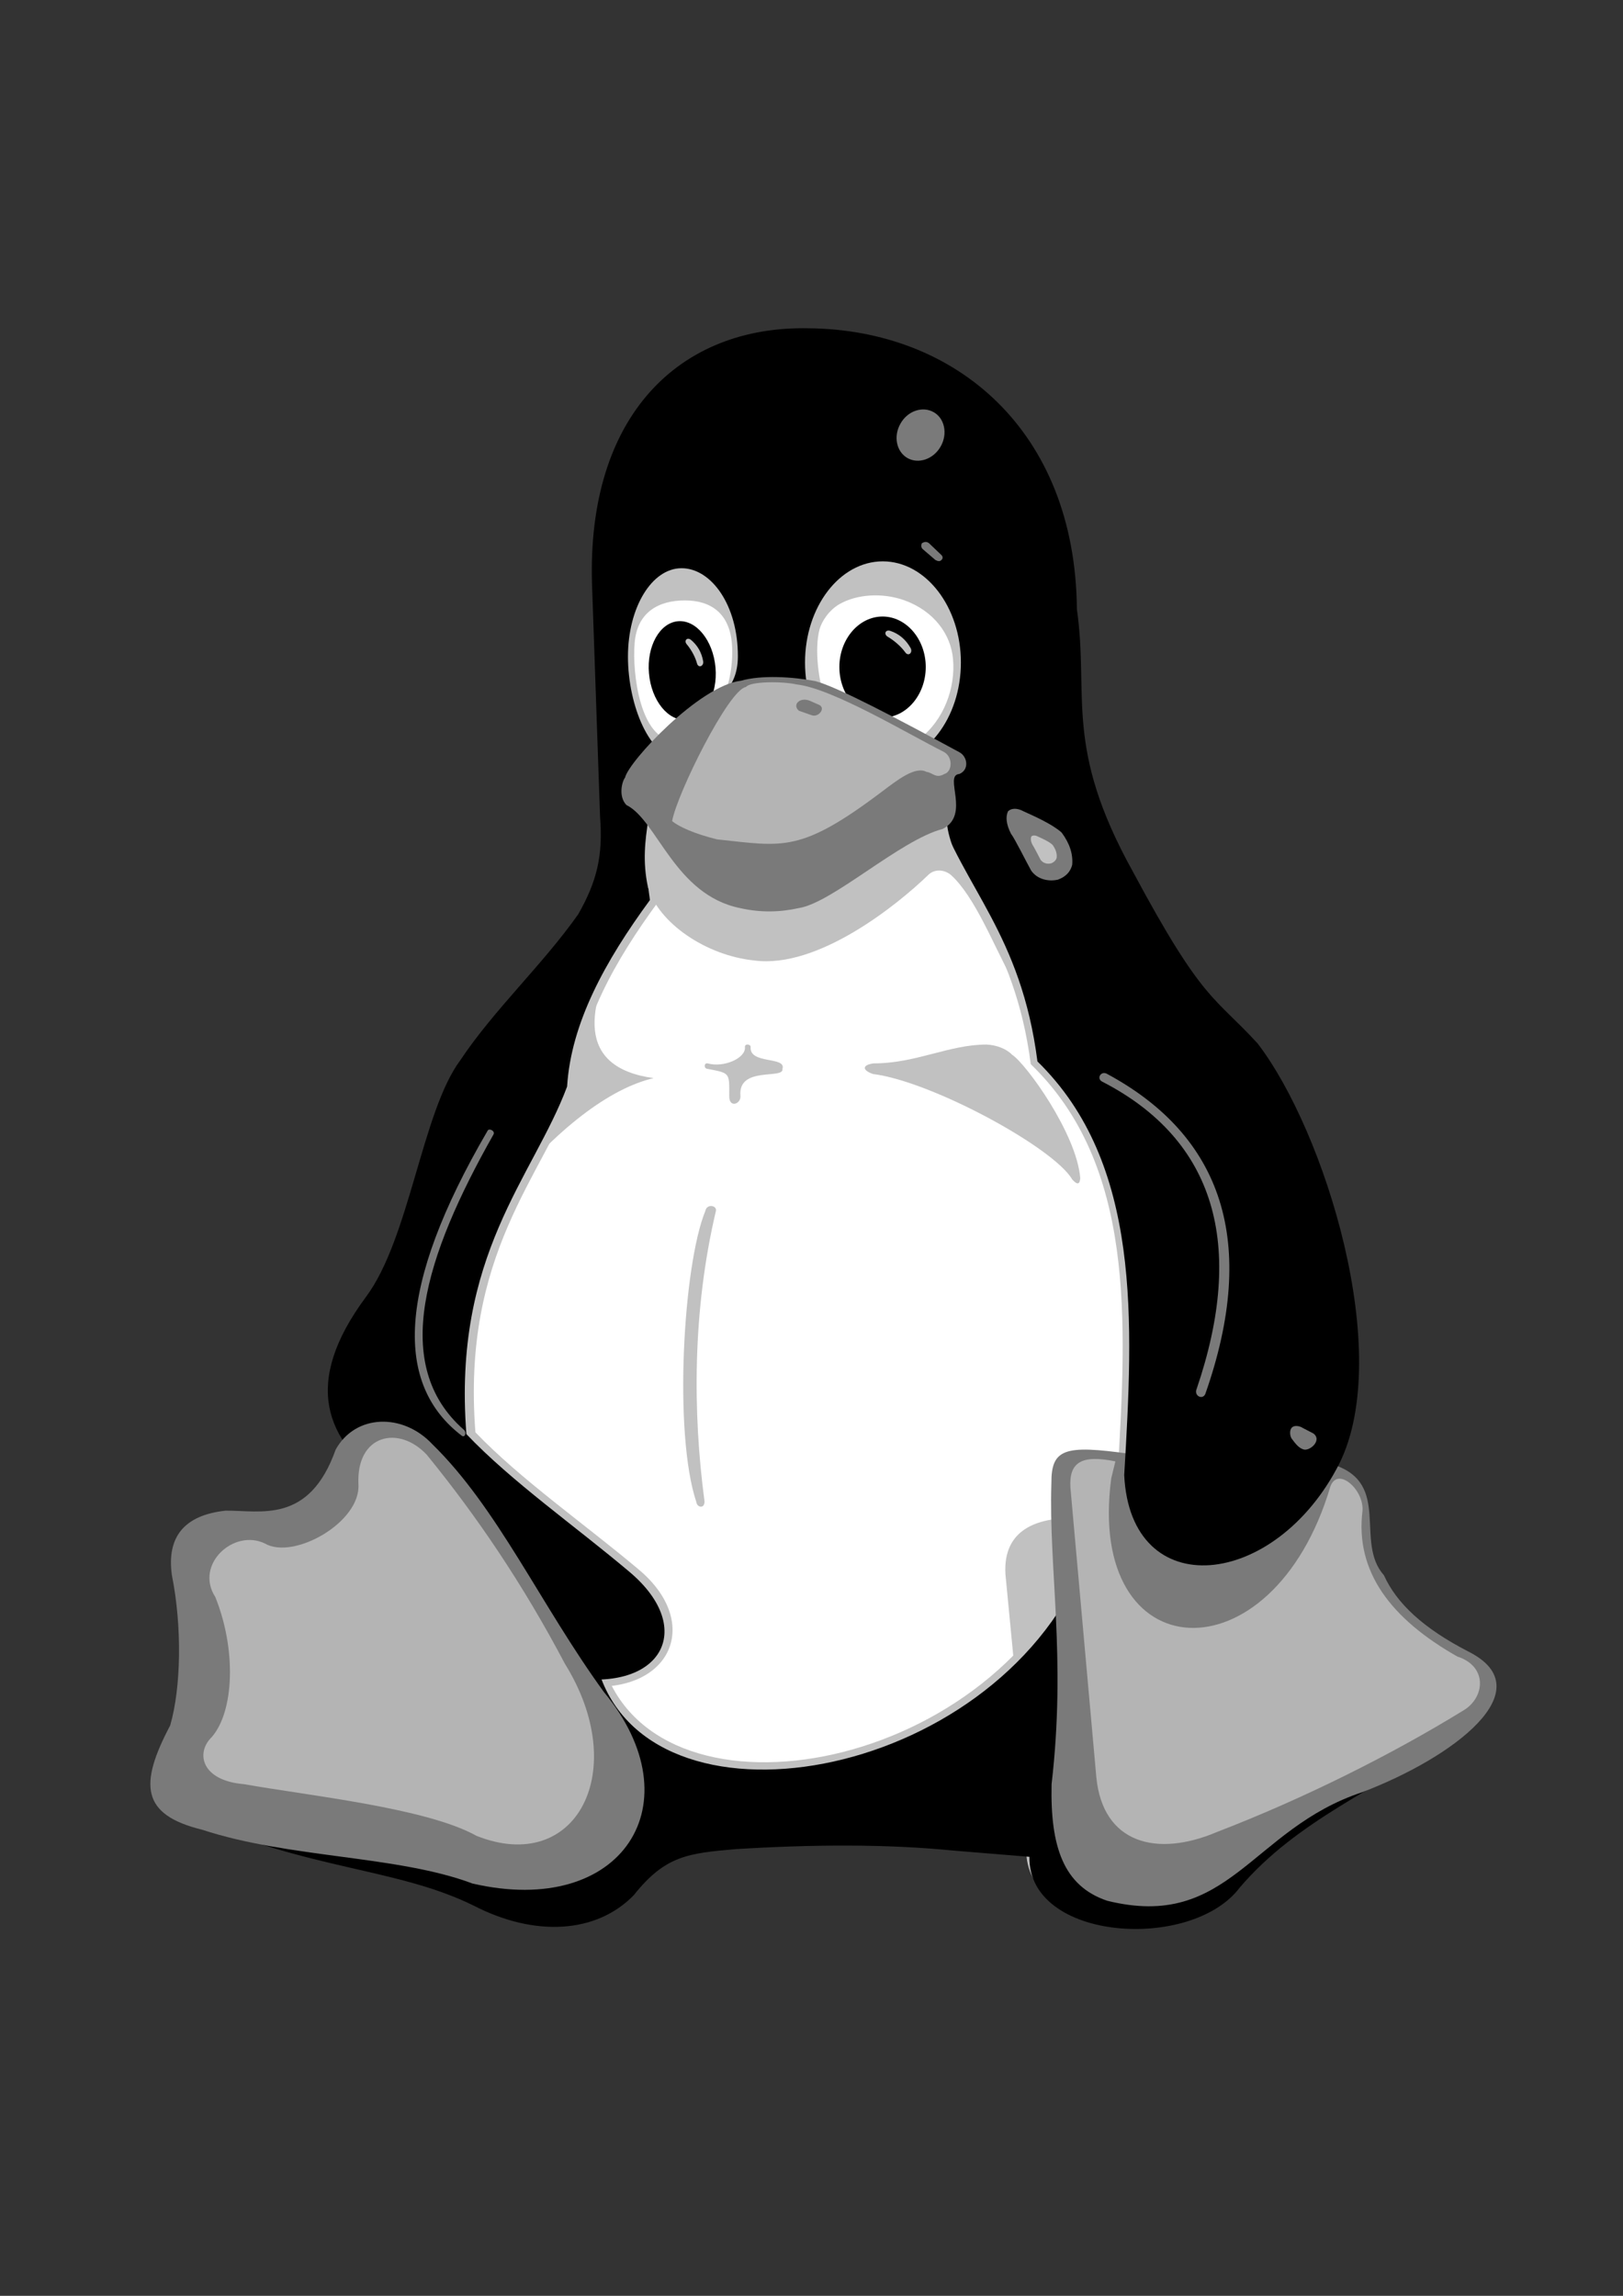 <?xml version="1.0" encoding="UTF-8" standalone="no"?>
<!-- Created with Inkscape ("http://www.inkscape.org/") -->

<svg
   xmlns:dc="http://purl.org/dc/elements/1.1/"
   xmlns:cc="http://creativecommons.org/ns#"
   xmlns:rdf="http://www.w3.org/1999/02/22-rdf-syntax-ns#"
   xmlns:svg="http://www.w3.org/2000/svg"
   xmlns="http://www.w3.org/2000/svg"
   xmlns:sodipodi="http://sodipodi.sourceforge.net/DTD/sodipodi-0.dtd"
   xmlns:inkscape="http://www.inkscape.org/namespaces/inkscape"
   style="fill:#000000;fill-opacity:1;stroke:none"
   width="595.276"
   height="841.89"
   id="svg75"
   sodipodi:docname="tux-gray.svg"
   sodipodi:version="0.32"
   inkscape:version="0.48.3.1 r9886"
   version="1.1">
  <rect width="100%" height="100%" fill="#333333" stroke="none"/>
  <sodipodi:namedview
     id="base"
     inkscape:zoom="0.53451171"
     inkscape:cx="261.64613"
     inkscape:cy="415.55907"
     inkscape:window-width="1076"
     inkscape:window-height="707"
     inkscape:window-x="0"
     inkscape:window-y="27"
     showgrid="false"
     inkscape:window-maximized="0"
     inkscape:current-layer="svg75" />
  <defs
     id="defs77" />
  <path
     id="path4"
     style="fill:#ffffff;fill-opacity:1;stroke:none"
     d="m 154.829,545.986 51.63,82.284 66.957,33.882 101.646,-33.075 61.31,-95.192 -6.453,-88.739 -50.017,-111.326 -23.394,-44.369 -125.041,1.613 -6.454,37.916 -43.562,73.41 -29.042,79.865 2.42,63.731 z"
     inkscape:connector-curvature="0" />
  <path
     inkscape:connector-curvature="0"
     style="fill:#c1c1c1;fill-opacity:1;stroke:none"
     d="m 436.165,572.691 c -14.112,-1.224 -25.2,-11.736 -26.208,-32.616 3.24,-55.44 6.48,-112.824 -31.896,-149.832 -5.976,-46.08 -27.216,-63 -37.224,-92.592 l -15.768,-11.304 18.864,-29.52 8.064,0.216 78.768,159.264 16.488,80.28 -11.088,76.104 z"
     id="path108" />
  <path
     inkscape:connector-curvature="0"
     style="fill:#c1c1c1;fill-opacity:1;stroke:none"
     d="m 243.061,284.835 c -2.376,15.552 -3.672,30.816 -1.44,45.576 -16.416,22.32 -28.872,44.856 -30.312,68.04 -12.456,33.192 -42.048,61.272 -36.936,126.792 16.632,17.352 39.888,33.48 59.832,50.256 25.056,20.952 10.152,48.6 -25.128,42.048 -7.848,-8.64 -25.632,-62.784 -59.328,-96.12 l 6.624,-43.704 31.824,-85.176 39.6,-63.36 4.392,-27.36 -5.544,-69.912 4.608,-25.56 11.808,78.48 0,0 z"
     id="path107" />
  <path
     inkscape:connector-curvature="0"
     style="fill:#c1c1c1;fill-opacity:1;stroke:none"
     d="m 222.469,186.555 c 0.936,-5.04 2.16,-9.792 3.672,-14.256 l 2.376,15.624 -6.048,-1.368 z"
     id="path106" />
  <path
     inkscape:connector-curvature="0"
     style="fill:#c1c1c1;fill-opacity:1;stroke:none"
     d="m 227.797,345.603 c -12.6,23.328 -16.992,45.792 11.952,49.752 -15.912,3.672 -35.712,18.432 -55.728,43.272 l 0.432,-50.472 23.832,-39.744 19.512,-2.808 z"
     id="path105" />
  <path
     inkscape:connector-curvature="0"
     style="fill:#c1c1c1;fill-opacity:1;stroke:none"
     d="m 73.573,663.627 c 43.776,19.656 74.664,18.576 102.528,32.472 22.032,11.592 44.28,10.224 57.672,-3.816 11.376,-14.688 19.8,-15.408 36.576,-16.92 27.432,-1.656 54.216,-1.944 78.408,0.576 l 27.648,2.232 c -0.504,31.032 58.464,34.848 75.816,11.304 20.952,-24.912 49.752,-36.072 74.448,-54.144 l -130.536,-64.656 c -33.48,80.928 -158.256,102.096 -175.536,37.728 l -147.024,55.224 z"
     id="path104" />
  <path
     inkscape:connector-curvature="0"
     style="fill:#c1c1c1;fill-opacity:1;stroke:none"
     d="m 393.253,556.707 c -12.6,-0.072 -25.488,4.032 -24.48,20.592 l 4.248,44.28 38.232,-19.8 -18,-45.072 z"
     id="path103" />
  <path
     inkscape:connector-curvature="0"
     d="m 69.469,666.363 c 44.496,19.656 75.96,18.504 104.328,32.472 22.392,11.52 45,10.224 58.68,-3.888 11.592,-14.616 20.16,-15.336 37.224,-16.848 27.864,-1.728 55.152,-1.944 79.776,0.504 l 28.08,2.304 c -0.504,31.032 59.544,34.776 77.184,11.232 21.312,-24.912 50.616,-36 75.744,-54.144 l -132.84,-64.584 c -34.056,80.856 -160.992,102.024 -178.56,37.728 l -149.616,55.224 z"
     id="path102"
     style="fill:#000000;fill-opacity:1;stroke:none" />
  <path
     inkscape:connector-curvature="0"
     style="fill:#7a7a7a;fill-opacity:1;stroke:none"
     d="m 489.157,537.123 c 21.312,6.984 7.56,28.296 18.432,40.536 4.68,10.368 14.544,19.512 31.032,28.008 27.576,13.896 -5.544,38.808 -39.024,51.552 -40.824,13.536 -48.744,50.832 -93.456,39.816 -16.2,-5.4 -20.952,-20.088 -20.448,-42.768 5.4,-46.368 -1.08,-78.696 -0.072,-110.304 -0.072,-12.672 4.752,-14.184 28.44,-10.872 2.808,38.376 45.144,39.384 75.096,4.032 z"
     id="path101" />
  <path
     inkscape:connector-curvature="0"
     style="fill:#b4b4b4;fill-opacity:1;stroke:none"
     d="m 446.461,671.763 c 31.968,-12.312 64.224,-28.512 90.216,-44.496 7.992,-4.68 9.072,-16.2 -2.16,-19.8 -24.336,-13.824 -37.584,-31.104 -34.776,-53.568 0.432,-7.848 -9.216,-16.2 -11.808,-8.712 -21.24,71.424 -89.784,67.608 -80.352,-3.096 0.504,-2.088 1.008,-4.176 1.512,-6.192 -12.312,-2.52 -17.064,0.216 -16.488,9.648 l 9.504,106.2 c 2.376,24.192 22.032,29.52 44.352,20.016 z"
     id="path100" />
  <path
     inkscape:connector-curvature="0"
     d="m 461.293,382.683 c 24.696,32.256 49.968,113.544 29.952,154.008 -23.472,46.224 -76.608,51.696 -78.912,4.248 3.312,-56.16 6.48,-114.264 -31.824,-151.704 -5.976,-46.728 -27.288,-63.864 -37.296,-93.816 l -33.264,-24.192 -69.552,9 c -2.808,17.064 -4.464,33.696 -2.016,49.824 -16.488,22.464 -28.944,45.144 -30.384,68.4 -12.456,33.336 -42.048,61.632 -36.936,127.44 16.632,17.496 39.888,33.696 59.832,50.544 25.056,21.096 11.448,45 -23.832,38.376 -21.384,-23.616 -43.488,-46.8 -64.944,-70.344 -22.896,-16.272 -31.392,-37.152 -7.92,-68.832 16.056,-21.456 20.592,-68.04 34.632,-86.832 12.312,-18.504 30.24,-35.064 43.272,-53.568 6.912,-12.168 9.072,-21.528 7.992,-35.64 l -2.952,-85.32 c -1.944,-61.92 32.112,-94.896 79.488,-93.888 53.712,0.504 97.776,37.224 98.352,103.032 4.536,32.04 -4.896,50.4 20.52,96.192 25.848,48.24 29.88,45.648 45.792,63.072 z"
     id="path99"
     style="fill:#000000;fill-opacity:1;stroke:none" />
  <path
     inkscape:connector-curvature="0"
     style="fill:#c1c1c1;fill-opacity:1;stroke:none"
     d="m 368.125,348.771 2.232,8.568 c -5.832,-10.512 -12.816,-28.584 -21.6,-36.504 -2.664,-2.16 -6.12,-2.088 -8.208,-0.072 -11.664,11.304 -40.608,34.488 -63.792,31.464 -17.856,-1.8 -35.28,-13.824 -39.096,-26.856 -2.016,-9.36 -1.08,-17.064 0.144,-24.912 l 109.728,-1.8 c -2.232,9.648 12.384,33.48 20.592,50.112 z"
     id="path98" />
  <path
     inkscape:connector-curvature="0"
     style="fill:#c1c1c1;fill-opacity:1;stroke:none"
     d="m 249.973,208.371 c 10.944,0 20.736,13.608 20.664,32.4 -0.072,12.6 -8.28,15.84 -14.472,21.384 -2.736,2.52 -3.384,16.128 -6.768,16.128 -10.872,0 -19.08,-19.368 -19.08,-37.512 0,-18.072 8.784,-32.4 19.656,-32.4 z"
     id="path97" />
  <path
     inkscape:connector-curvature="0"
     style="fill:#ffffff;fill-opacity:1;stroke:none"
     d="m 251.197,220.179 c 9.72,0 16.488,4.896 17.28,16.272 0.576,7.848 -1.512,20.448 -6.984,23.112 -2.52,1.224 -11.232,12.24 -14.256,12.096 -12.312,-0.576 -15.408,-24.408 -14.472,-35.784 0.864,-11.376 8.784,-15.696 18.432,-15.696 z"
     id="path96" />
  <path
     inkscape:connector-curvature="0"
     d="m 248.677,227.811 c 6.696,-0.576 12.888,7.056 13.752,16.992 0.864,9.936 -3.96,18.576 -10.656,19.152 -6.696,0.576 -12.888,-7.056 -13.752,-17.064 -0.864,-9.936 3.96,-18.504 10.656,-19.08 z"
     id="path95"
     style="fill:#000000;fill-opacity:1;stroke:none" />
  <path
     inkscape:connector-curvature="0"
     style="fill:#c1c1c1;fill-opacity:1;stroke:none"
     d="m 257.893,242.427 c 0.36,1.8 -1.656,2.736 -2.232,0.936 -0.576,-2.232 -1.944,-4.896 -3.744,-7.056 -1.152,-1.296 0,-2.736 1.44,-1.728 2.52,2.088 3.96,4.68 4.536,7.848 z"
     id="path94" />
  <path
     inkscape:connector-curvature="0"
     style="fill:#c1c1c1;fill-opacity:1;stroke:none"
     d="m 323.773,205.851 c 15.768,0 28.656,16.704 28.656,37.08 0,20.448 -12.888,37.08 -28.656,37.08 -15.768,0 -28.512,-16.632 -28.512,-37.08 0,-20.376 12.744,-37.08 28.512,-37.08 z"
     id="path93" />
  <path
     inkscape:connector-curvature="0"
     style="fill:#ffffff;fill-opacity:1;stroke:none"
     d="m 331.621,220.107 c 10.872,3.888 17.136,12.456 17.928,21.6 0.936,10.512 -3.312,22.392 -12.456,29.376 -2.592,1.944 -32.544,-9.864 -34.272,-14.328 -2.592,-6.408 -4.176,-18.72 -2.232,-25.992 0.792,-2.88 3.456,-7.056 7.416,-9.288 6.264,-3.528 15.48,-4.248 23.616,-1.368 z"
     id="path92" />
  <path
     inkscape:connector-curvature="0"
     d="m 323.701,226.083 c 8.712,0 15.84,8.352 15.84,18.504 0,10.224 -7.128,18.576 -15.84,18.576 -8.712,0 -15.84,-8.352 -15.84,-18.576 0,-10.152 7.128,-18.504 15.84,-18.504 z"
     id="path91"
     style="fill:#000000;fill-opacity:1;stroke:none" />
  <path
     inkscape:connector-curvature="0"
     style="fill:#c1c1c1;fill-opacity:1;stroke:none"
     d="m 333.925,237.531 c 1.008,1.656 -0.648,3.384 -1.872,1.728 -1.44,-2.016 -3.816,-4.176 -6.336,-5.688 -1.656,-0.864 -1.08,-2.808 0.792,-2.232 3.24,1.08 5.688,3.168 7.416,6.192 z"
     id="path90" />
  <path
     inkscape:connector-curvature="0"
     style="fill:#7a7a7a;fill-opacity:1;stroke:none"
     d="m 271.789,249.627 c 7.416,-2.16 19.152,-1.44 27.288,0.144 8.136,2.16 29.808,13.608 52.776,26.064 2.952,1.512 3.816,6.408 0,7.992 -5.904,0.432 4.248,14.976 -6.12,20.16 -15.552,4.032 -40.464,27.144 -52.776,29.016 -6.84,1.512 -13.896,1.728 -21.528,0 -24.048,-4.896 -30.384,-32.256 -41.688,-37.8 -3.096,-3.24 -1.512,-8.856 -0.504,-10.008 1.224,-5.832 27.288,-33.84 42.552,-35.568 z"
     id="path89" />
  <path
     inkscape:connector-curvature="0"
     style="fill:#b4b4b4;fill-opacity:1;stroke:none"
     d="m 292.237,250.995 c 13.032,1.44 40.68,18.072 54,24.768 3.312,1.8 3.096,7.2 0.144,8.064 -3.168,1.8 -4.104,-0.432 -6.624,-0.792 -4.032,-2.16 -10.656,3.024 -15.912,6.984 -30.312,22.896 -36.36,20.376 -60.84,17.784 -8.496,-2.088 -14.04,-4.68 -16.488,-6.696 1.8,-10.08 20.808,-48.312 27.072,-49.176 1.584,-2.088 13.176,-2.16 18.648,-0.936 z"
     id="path88" />
  <path
     inkscape:connector-curvature="0"
     style="fill:#7a7a7a;fill-opacity:1;stroke:none"
     d="m 297.493,257.187 3.096,1.368 c 2.304,1.296 -0.504,4.752 -3.024,3.672 l -4.536,-1.584 c -2.664,-2.232 0.504,-5.4 4.464,-3.456 z"
     id="path87" />
  <path
     inkscape:connector-curvature="0"
     style="fill:#7a7a7a;fill-opacity:1;stroke:none"
     d="m 375.397,297.507 c 4.464,2.016 10.656,4.824 13.968,7.776 2.952,3.96 4.248,7.92 3.888,11.88 -0.648,2.52 -2.304,4.32 -5.184,5.4 -3.384,0.792 -7.56,0 -9.864,-3.312 -1.512,-2.664 -6.12,-11.952 -7.416,-13.536 -1.728,-3.456 -2.016,-6.12 -1.08,-8.208 1.152,-1.08 3.168,-1.368 5.688,0 z"
     id="path86" />
  <path
     inkscape:connector-curvature="0"
     style="fill:#c1c1c1;fill-opacity:1;stroke:none"
     d="m 380.581,306.723 c 1.728,0.792 4.176,1.872 5.472,3.096 1.152,1.584 1.656,3.096 1.512,4.68 -0.216,0.936 -0.936,1.656 -2.016,2.088 -1.368,0.36 -2.952,0 -3.888,-1.296 -0.576,-1.008 -2.376,-4.68 -2.88,-5.328 -0.72,-1.368 -0.864,-2.376 -0.504,-3.24 0.504,-0.432 1.296,-0.504 2.304,0 z"
     id="path85" />
  <path
     inkscape:connector-curvature="0"
     style="fill:#7a7a7a;fill-opacity:1;stroke:none"
     d="m 345.445,203.691 c 0.432,0.648 0.36,1.224 -0.216,1.728 -0.504,0.504 -1.224,0.432 -2.16,-0.072 l -4.608,-3.96 c -0.576,-0.504 -0.72,-1.296 -0.36,-2.16 1.008,-0.648 1.872,-0.648 2.664,0 l 4.68,4.464 z"
     id="path84" />
  <path
     inkscape:connector-curvature="0"
     style="fill:#7a7a7a;fill-opacity:1;stroke:none"
     d="m 342.421,151.131 c 4.032,2.232 5.256,7.92 2.592,12.6 -2.592,4.608 -8.064,6.552 -12.168,4.248 -4.032,-2.304 -5.256,-7.92 -2.592,-12.6 2.592,-4.68 8.064,-6.552 12.168,-4.248 z"
     id="path83" />
  <path
     inkscape:connector-curvature="0"
     style="fill:#7a7a7a;fill-opacity:1;stroke:none"
     d="m 481.741,525.675 c 3.384,2.592 -1.656,6.84 -3.888,5.76 -1.872,-0.648 -3.24,-2.808 -4.104,-3.888 -0.792,-1.224 -0.72,-3.24 0,-3.96 0.792,-1.008 2.808,-0.792 4.104,0.072 1.296,0.648 2.592,1.368 3.888,2.016 z"
     id="path82" />
  <path
     inkscape:connector-curvature="0"
     style="fill:#7a7a7a;fill-opacity:1;stroke:none"
     d="m 404.269,396.651 c 41.544,21.384 52.56,60.048 34.632,112.68 -1.08,2.448 2.088,4.176 3.168,1.872 19.584,-55.728 6.192,-94.752 -36.216,-117.504 -2.16,-1.008 -3.744,1.872 -1.584,2.952 z"
     id="path81" />
  <path
     inkscape:connector-curvature="0"
     style="fill:#7a7a7a;fill-opacity:1;stroke:none"
     d="m 178.837,414.651 c -33.696,57.744 -33.912,93.168 -9.504,111.816 1.224,0.936 1.944,-1.296 0.792,-2.16 -27,-23.688 -14.4,-63.648 10.872,-108.288 0.72,-1.296 -1.656,-2.448 -2.16,-1.368 z"
     id="path80" />
  <path
     inkscape:connector-curvature="0"
     style="fill:#c1c1c1;fill-opacity:1;stroke:none"
     d="m 396.205,432.003 c -0.144,2.304 -1.008,2.664 -2.952,0.504 -6.624,-11.52 -51.336,-35.928 -73.08,-38.664 -4.104,-1.44 -3.888,-3.312 0.144,-3.888 15.696,0 27.792,-6.912 41.472,-6.912 3.744,0.144 7.344,1.584 9.432,3.744 5.112,3.312 23.688,28.944 24.984,45.216 z"
     id="path79" />
  <path
     inkscape:connector-curvature="0"
     style="fill:#c1c1c1;fill-opacity:1;stroke:none"
     d="m 286.981,391.971 c 0.72,3.96 -16.344,-1.152 -15.408,9.864 0.288,3.024 -4.248,4.68 -4.104,0 0,-8.424 0.432,-8.28 -7.92,-9.864 -1.512,-0.072 -1.368,-2.304 0,-2.016 l 0,0 c 5.976,1.656 14.04,-1.944 13.68,-5.976 -0.144,-1.368 2.16,-1.152 2.088,0 -0.504,6.408 13.176,3.312 11.664,7.992 z"
     id="path78" />
  <path
     inkscape:connector-curvature="0"
     style="fill:#c1c1c1;fill-opacity:1;stroke:none"
     d="m 258.397,550.515 c 0.072,2.952 -2.808,2.304 -3.024,0.216 -8.352,-25.056 -4.824,-86.76 3.312,-106.632 0.576,-2.88 4.392,-2.016 3.888,0 -8.64,36.504 -8.496,74.088 -4.176,106.416 z"
     id="path77" />
  <path
     inkscape:connector-curvature="0"
     style="fill:#7a7a7a;fill-opacity:1;stroke:none"
     d="m 158.533,529.563 c 23.976,23.4 39.672,58.824 62.928,90.864 33.84,40.752 6.84,83.016 -48.168,70.272 -27.576,-10.368 -67.248,-9.216 -99.144,-19.728 -22.392,-5.472 -23.184,-16.56 -11.736,-38.232 4.032,-13.824 4.392,-36.288 0.648,-55.008 -2.016,-14.184 4.536,-22.104 19.656,-23.76 l 0,0 c 12.816,-0.144 30.672,5.04 40.392,-22.392 7.272,-13.104 24.696,-13.464 35.424,-2.016 z"
     id="path76" />
  <path
     inkscape:connector-curvature="0"
     style="fill:#b4b4b4;fill-opacity:1;stroke:none"
     d="m 131.461,544.179 c -0.792,-18.072 14.688,-21.744 25.056,-10.728 18.504,22.68 35.424,47.736 50.688,76.68 24.336,39.168 4.248,77.688 -32.472,63.072 -18.216,-10.224 -61.776,-14.76 -85.248,-18.936 -15.696,-1.296 -17.784,-11.52 -11.808,-17.28 8.208,-9.432 9.072,-32.04 1.296,-51.336 -7.704,-11.952 6.768,-25.128 18.144,-19.656 10.512,6.192 35.352,-7.776 34.344,-21.816 z"
     id="path75" />
</svg>
